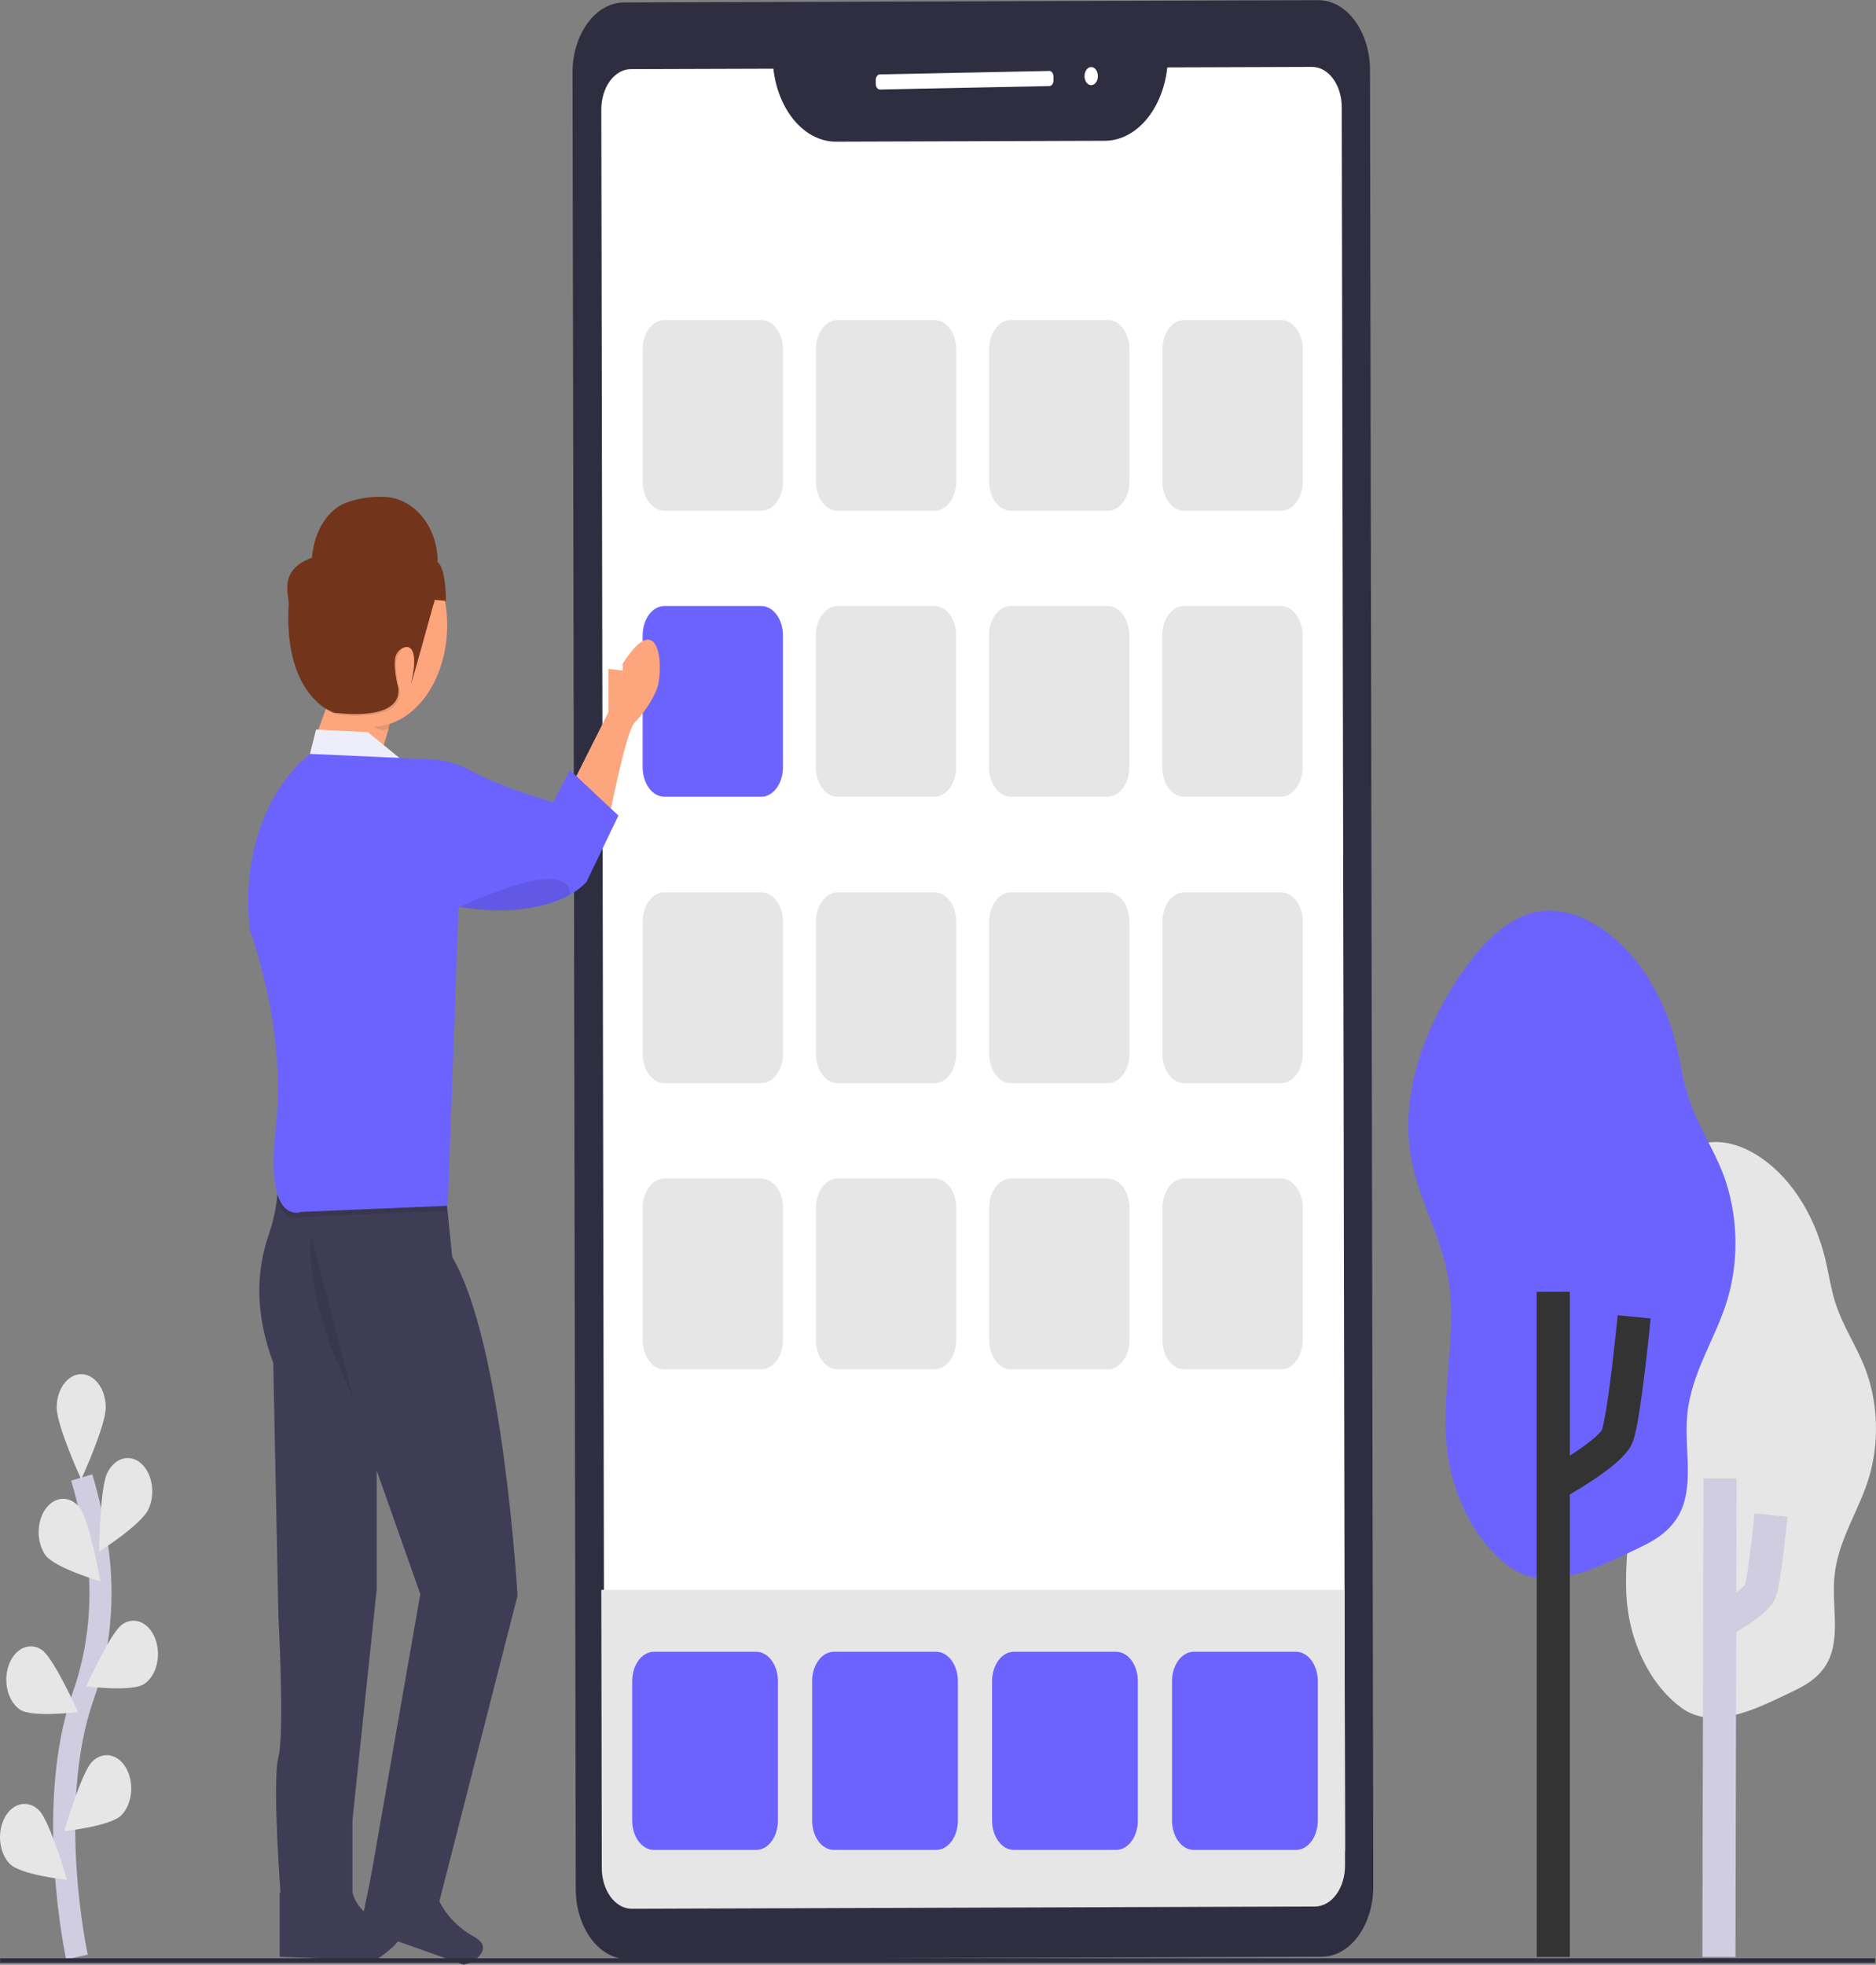 <svg width="170" height="178" viewBox="0 0 170 178" fill="none" xmlns="http://www.w3.org/2000/svg">
<rect x="0" y="0" width="170" height="178" fill="#808080" stroke="none"/>
<g clip-path="url(#clip0)">
<path d="M147.43 145.184C147.02 140.817 148.305 136.322 147.541 132.047C146.954 128.744 145.214 125.987 144.642 122.679C143.802 117.775 145.724 112.74 148.176 108.975C149.863 106.38 151.979 104.025 154.503 103.554C156.061 103.253 157.662 103.718 159.1 104.581C160.563 105.472 161.875 106.764 162.954 108.374C164.033 109.985 164.856 111.881 165.372 113.943C165.704 115.284 165.896 116.686 166.305 117.985C167.009 120.224 168.3 122.03 169.103 124.209C169.639 125.685 169.941 127.297 169.991 128.942C170.042 130.586 169.838 132.226 169.394 133.758C168.465 136.911 166.513 139.549 166.225 142.924C166.016 145.356 166.687 148.02 165.815 150.163C165.157 151.78 163.802 152.596 162.519 153.208C159.537 154.617 155.363 156.906 152.372 154.727C149.755 152.822 147.81 149.215 147.43 145.184Z" fill="#E6E6E6"/>
<path d="M155.808 147.016C155.808 147.016 159.08 145.222 159.493 144.213C159.906 143.203 160.483 137.26 160.483 137.26" stroke="#D0CDE1" stroke-width="3" stroke-miterlimit="10"/>
<path d="M155.766 177.299L155.865 133.947" stroke="#D0CDE1" stroke-width="3" stroke-miterlimit="10"/>
<path d="M131.085 130.899C130.609 125.833 132.099 120.619 131.214 115.66C130.532 111.829 128.514 108.63 127.851 104.793C126.878 99.105 129.105 93.264 131.951 88.897C133.907 85.888 136.362 83.155 139.29 82.609C141.097 82.259 142.954 82.799 144.623 83.8C146.32 84.834 147.841 86.332 149.093 88.2C150.345 90.069 151.3 92.267 151.898 94.66C152.284 96.215 152.506 97.84 152.981 99.348C153.797 101.946 155.294 104.042 156.226 106.567C156.847 108.28 157.198 110.15 157.257 112.057C157.315 113.964 157.079 115.867 156.564 117.644C155.486 121.301 153.222 124.362 152.888 128.276C152.645 131.097 153.424 134.188 152.413 136.672C151.649 138.548 150.077 139.496 148.589 140.204C145.13 141.839 140.289 144.494 136.818 141.966C133.78 139.758 131.525 135.575 131.085 130.899Z" fill="#6C63FF"/>
<path d="M140.753 177.299V117.035" stroke="#333333" stroke-width="3" stroke-miterlimit="10"/>
<path d="M140.801 134.499C140.801 134.499 145.899 131.704 146.542 130.132C147.185 128.56 148.084 119.302 148.084 119.302" stroke="#333333" stroke-width="3" stroke-miterlimit="10"/>
<path d="M119.456 0.015L56.55 0.224C53.965 0.233 51.874 3.087 51.881 6.6L52.176 171.143C52.182 174.655 54.282 177.496 56.867 177.487L119.774 177.278C122.359 177.269 124.449 174.415 124.443 170.902L124.148 6.359C124.141 2.847 122.041 0.006 119.456 0.015Z" fill="#2F2E41"/>
<path d="M121.884 167.307C121.887 168.275 121.606 169.204 121.104 169.891C120.602 170.577 119.921 170.965 119.208 170.969L57.459 171.172C56.747 171.174 56.063 170.791 55.559 170.108C55.054 169.425 54.77 168.497 54.769 167.53L54.726 142.873L54.49 9.925C54.488 8.958 54.769 8.028 55.27 7.341C55.772 6.655 56.454 6.267 57.166 6.263L70.081 6.222C70.288 8.059 70.971 9.735 72.007 10.947C73.043 12.16 74.364 12.829 75.731 12.835L100.133 12.755C101.503 12.747 102.827 12.072 103.863 10.852C104.899 9.632 105.58 7.948 105.781 6.105L118.897 6.061C119.61 6.06 120.293 6.443 120.797 7.126C121.302 7.809 121.586 8.736 121.587 9.704L121.84 142.873L121.884 167.307Z" fill="white"/>
<path d="M121.884 168.984C121.893 169.963 121.615 170.907 121.111 171.609C120.608 172.31 119.92 172.711 119.199 172.723L57.232 172.931C56.511 172.924 55.822 172.528 55.316 171.831C54.809 171.133 54.528 170.191 54.532 169.211L54.49 144.036H121.84L121.884 168.984Z" fill="#E6E6E6"/>
<path d="M95.083 6.428L79.729 6.741C79.522 6.746 79.357 6.977 79.36 7.258L79.364 7.609C79.367 7.89 79.537 8.114 79.744 8.11L95.098 7.797C95.305 7.793 95.47 7.561 95.467 7.28L95.463 6.929C95.46 6.648 95.29 6.424 95.083 6.428Z" fill="white"/>
<path d="M98.892 7.717C99.226 7.71 99.493 7.337 99.488 6.883C99.483 6.429 99.208 6.066 98.874 6.073C98.54 6.08 98.273 6.454 98.278 6.907C98.283 7.361 98.558 7.724 98.892 7.717Z" fill="white"/>
<path d="M68.988 28.994H60.2C59.115 28.994 58.235 30.189 58.235 31.665V43.607C58.235 45.082 59.115 46.278 60.2 46.278H68.988C70.074 46.278 70.954 45.082 70.954 43.607V31.665C70.954 30.189 70.074 28.994 68.988 28.994Z" fill="#E6E6E6"/>
<path d="M84.689 28.994H75.901C74.815 28.994 73.935 30.189 73.935 31.665V43.607C73.935 45.082 74.815 46.278 75.901 46.278H84.689C85.774 46.278 86.654 45.082 86.654 43.607V31.665C86.654 30.189 85.774 28.994 84.689 28.994Z" fill="#E6E6E6"/>
<path d="M100.389 28.994H91.602C90.516 28.994 89.636 30.189 89.636 31.665V43.607C89.636 45.082 90.516 46.278 91.602 46.278H100.389C101.475 46.278 102.355 45.082 102.355 43.607V31.665C102.355 30.189 101.475 28.994 100.389 28.994Z" fill="#E6E6E6"/>
<path d="M116.09 28.994H107.302C106.216 28.994 105.336 30.189 105.336 31.665V43.607C105.336 45.082 106.216 46.278 107.302 46.278H116.09C117.175 46.278 118.056 45.082 118.056 43.607V31.665C118.056 30.189 117.175 28.994 116.09 28.994Z" fill="#E6E6E6"/>
<path d="M68.984 54.904H60.2C59.115 54.904 58.235 56.1 58.235 57.575V69.511C58.235 70.986 59.115 72.182 60.2 72.182H68.984C70.069 72.182 70.95 70.986 70.95 69.511V57.575C70.95 56.1 70.069 54.904 68.984 54.904Z" fill="#6C63FF"/>
<path d="M84.678 54.904H75.895C74.809 54.904 73.929 56.1 73.929 57.575V69.511C73.929 70.986 74.809 72.182 75.895 72.182H84.678C85.764 72.182 86.644 70.986 86.644 69.511V57.575C86.644 56.1 85.764 54.904 84.678 54.904Z" fill="#E6E6E6"/>
<path d="M100.373 54.904H91.59C90.504 54.904 89.624 56.1 89.624 57.575V69.511C89.624 70.986 90.504 72.182 91.59 72.182H100.373C101.459 72.182 102.339 70.986 102.339 69.511V57.575C102.339 56.1 101.459 54.904 100.373 54.904Z" fill="#E6E6E6"/>
<path d="M116.068 54.904H107.285C106.199 54.904 105.319 56.1 105.319 57.575V69.511C105.319 70.986 106.199 72.182 107.285 72.182H116.068C117.154 72.182 118.034 70.986 118.034 69.511V57.575C118.034 56.1 117.154 54.904 116.068 54.904Z" fill="#E6E6E6"/>
<path d="M68.988 80.848H60.2C59.115 80.848 58.235 82.044 58.235 83.519V95.462C58.235 96.937 59.115 98.133 60.2 98.133H68.988C70.074 98.133 70.954 96.937 70.954 95.462V83.519C70.954 82.044 70.074 80.848 68.988 80.848Z" fill="#E6E6E6"/>
<path d="M84.689 80.848H75.901C74.815 80.848 73.935 82.044 73.935 83.519V95.462C73.935 96.937 74.815 98.133 75.901 98.133H84.689C85.774 98.133 86.654 96.937 86.654 95.462V83.519C86.654 82.044 85.774 80.848 84.689 80.848Z" fill="#E6E6E6"/>
<path d="M100.389 80.848H91.602C90.516 80.848 89.636 82.044 89.636 83.519V95.462C89.636 96.937 90.516 98.133 91.602 98.133H100.389C101.475 98.133 102.355 96.937 102.355 95.462V83.519C102.355 82.044 101.475 80.848 100.389 80.848Z" fill="#E6E6E6"/>
<path d="M116.09 80.848H107.302C106.216 80.848 105.336 82.044 105.336 83.519V95.462C105.336 96.937 106.216 98.133 107.302 98.133H116.09C117.175 98.133 118.056 96.937 118.056 95.462V83.519C118.056 82.044 117.175 80.848 116.09 80.848Z" fill="#E6E6E6"/>
<path d="M68.988 106.776H60.2C59.115 106.776 58.235 107.971 58.235 109.447V121.389C58.235 122.864 59.115 124.06 60.2 124.06H68.988C70.074 124.06 70.954 122.864 70.954 121.389V109.447C70.954 107.971 70.074 106.776 68.988 106.776Z" fill="#E6E6E6"/>
<path d="M84.689 106.776H75.901C74.815 106.776 73.935 107.971 73.935 109.447V121.389C73.935 122.864 74.815 124.06 75.901 124.06H84.689C85.774 124.06 86.654 122.864 86.654 121.389V109.447C86.654 107.971 85.774 106.776 84.689 106.776Z" fill="#E6E6E6"/>
<path d="M100.389 106.776H91.602C90.516 106.776 89.636 107.971 89.636 109.447V121.389C89.636 122.864 90.516 124.06 91.602 124.06H100.389C101.475 124.06 102.355 122.864 102.355 121.389V109.447C102.355 107.971 101.475 106.776 100.389 106.776Z" fill="#E6E6E6"/>
<path d="M116.09 106.776H107.302C106.216 106.776 105.336 107.971 105.336 109.447V121.389C105.336 122.864 106.216 124.06 107.302 124.06H116.09C117.175 124.06 118.056 122.864 118.056 121.389V109.447C118.056 107.971 117.175 106.776 116.09 106.776Z" fill="#E6E6E6"/>
<path d="M68.531 149.646H59.252C58.166 149.646 57.286 150.841 57.286 152.317V164.926C57.286 166.402 58.166 167.598 59.252 167.598H68.531C69.617 167.598 70.497 166.402 70.497 164.926V152.317C70.497 150.841 69.617 149.646 68.531 149.646Z" fill="#6C63FF"/>
<path d="M84.838 149.646H75.559C74.473 149.646 73.593 150.841 73.593 152.317V164.926C73.593 166.402 74.473 167.598 75.559 167.598H84.838C85.923 167.598 86.803 166.402 86.803 164.926V152.317C86.803 150.841 85.923 149.646 84.838 149.646Z" fill="#6C63FF"/>
<path d="M101.144 149.646H91.865C90.78 149.646 89.9 150.841 89.9 152.317V164.926C89.9 166.402 90.78 167.598 91.865 167.598H101.144C102.23 167.598 103.11 166.402 103.11 164.926V152.317C103.11 150.841 102.23 149.646 101.144 149.646Z" fill="#6C63FF"/>
<path d="M117.451 149.646H108.172C107.086 149.646 106.206 150.841 106.206 152.317V164.926C106.206 166.402 107.086 167.598 108.172 167.598H117.451C118.537 167.598 119.417 166.402 119.417 164.926V152.317C119.417 150.841 118.537 149.646 117.451 149.646Z" fill="#6C63FF"/>
<path d="M55.132 60.594V64.528L51.682 71.397L55.132 74.449C55.132 74.449 56.665 66.421 57.492 65.476C57.492 65.476 58.79 64.218 59.497 62.486C60.203 60.755 59.85 54.773 56.428 60.124V60.755L55.132 60.594Z" fill="#FDA57D"/>
<path d="M28.257 67.69L29.624 63.977C29.664 63.868 29.724 63.775 29.799 63.708C29.874 63.641 29.961 63.602 30.05 63.596L35.238 63.236C35.322 63.23 35.407 63.252 35.483 63.302C35.559 63.351 35.625 63.426 35.674 63.519C35.724 63.612 35.755 63.72 35.766 63.834C35.777 63.948 35.767 64.063 35.736 64.17L34.398 68.872C34.358 69.011 34.286 69.129 34.193 69.208C34.1 69.287 33.99 69.322 33.881 69.309L28.667 68.678C28.585 68.668 28.506 68.632 28.437 68.571C28.368 68.511 28.311 68.428 28.27 68.331C28.23 68.234 28.208 68.124 28.205 68.013C28.203 67.901 28.221 67.79 28.257 67.69Z" fill="#FDA57D"/>
<path d="M28.641 66.097L27.76 69.608L36.809 69.166L33.333 66.332L28.641 66.097Z" fill="#EDEEF9"/>
<path d="M25.024 104.466C25.387 106.895 25.173 109.419 24.413 111.672C23.14 115.293 23.14 119.077 24.761 123.479L25.225 146.306C25.225 146.306 25.803 157.012 25.225 159.215C24.646 161.419 25.452 171.969 25.452 171.969H31.94V164.884L34.14 143.946V133.238L38.086 144.416L33.577 170.236L39.484 173.543L46.897 144.575C46.897 144.575 45.612 121.748 40.979 113.879L40.107 105.297L25.024 104.466Z" fill="#3F3D56"/>
<path d="M25.34 177.285V171.461H31.942C31.942 171.461 32.406 173.823 35.418 174.295C38.43 174.767 34.028 177.602 34.028 177.602L25.34 177.285Z" fill="#3F3D56"/>
<path d="M32.659 174.677L33.809 169.059L39.525 171.527C39.525 171.527 40.15 173.912 42.959 175.464C44.872 176.521 42.788 177.737 42.788 177.737L42.036 178.001L32.659 174.677Z" fill="#3F3D56"/>
<path opacity="0.1" d="M40.108 105.768L25.022 104.938C25.209 106.161 25.247 107.417 25.136 108.656C25.826 110.862 27.306 110.259 27.306 110.259L40.506 109.707L40.108 105.768Z" fill="black"/>
<path d="M28.062 68.3L27.461 68.854C25.641 70.529 24.22 72.887 23.37 75.641C22.52 78.395 22.279 81.426 22.675 84.364C22.675 84.364 26.035 93.3 24.992 102.237C23.949 111.174 27.309 109.795 27.309 109.795L40.574 109.24L41.558 82.136C41.558 82.136 49.551 83.681 53.144 79.902L56.039 73.89L51.637 69.761L50.135 72.681C50.135 72.681 45.417 71.328 42.825 69.898C41.617 69.228 40.331 68.853 39.026 68.792L28.062 68.3Z" fill="#6C63FF"/>
<path opacity="0.1" d="M28.178 111.909C28.178 111.909 27.366 117.42 32.002 126.55L28.178 111.909Z" fill="black"/>
<path opacity="0.1" d="M41.611 82.155C41.611 82.155 47.171 79.636 49.604 79.636C52.037 79.636 51.631 81.064 51.631 81.064C51.631 81.064 47.757 83.414 41.611 82.155Z" fill="black"/>
<path opacity="0.1" d="M35.311 63.556L33.098 63.916C33.028 63.916 32.964 64.046 32.927 64.233C33.413 65.425 34.022 66.135 34.683 66.135C34.919 66.13 35.151 66.042 35.354 65.88L35.523 64.489C35.58 64.026 35.467 63.531 35.311 63.556Z" fill="black"/>
<path d="M33.766 65.819C37.498 65.819 40.523 61.708 40.523 56.637C40.523 51.566 37.498 47.455 33.766 47.455C30.035 47.455 27.01 51.566 27.01 56.637C27.01 61.708 30.035 65.819 33.766 65.819Z" fill="#FDA57D"/>
<path opacity="0.1" d="M39.514 51.438L39.168 51.861C39.023 52.042 38.914 52.269 38.851 52.521C38.788 52.774 38.773 53.044 38.806 53.307C38.84 53.57 38.922 53.817 39.045 54.025C39.168 54.234 39.327 54.397 39.508 54.499C39.508 54.499 36.481 58.613 36.061 59.376C35.64 60.14 36.13 62.149 36.13 62.149C36.13 62.149 37.468 65.497 30.43 64.731C30.43 64.731 25.785 63.393 26.277 54.88C26.326 54.027 25.293 51.816 28.389 50.672C28.482 49.477 28.846 48.351 29.431 47.45C30.015 46.548 30.792 45.917 31.653 45.642C32.85 45.237 34.086 45.09 35.317 45.205C36.463 45.342 37.531 46.058 38.308 47.212C39.085 48.366 39.515 49.874 39.514 51.438Z" fill="black"/>
<path d="M39.66 50.937C39.66 50.937 40.378 51.239 40.412 54.438L39.392 54.344C39.392 54.344 37.032 62.923 37.28 61.804C38.195 57.691 36.365 58.457 35.942 59.223C35.519 59.989 36.012 61.996 36.012 61.996C36.012 61.996 37.349 65.344 30.311 64.578C30.311 64.578 25.666 63.239 26.159 54.727C26.207 53.874 25.174 51.663 28.271 50.519C28.363 49.325 28.726 48.199 29.309 47.297C29.893 46.395 30.668 45.762 31.528 45.486C32.725 45.081 33.961 44.934 35.192 45.05C37.575 45.322 39.66 47.7 39.66 50.937Z" fill="#72351C"/>
<path d="M6.972 177.301C6.972 177.301 4.022 163.69 7.534 153.672C9.022 149.483 9.471 144.752 8.813 140.188C8.487 138.024 8.016 135.905 7.407 133.858" stroke="#D0CDE1" stroke-width="2" stroke-miterlimit="10"/>
<path d="M9.582 127.518C9.582 129.187 7.36 134.023 7.36 134.023C7.36 134.023 5.138 129.19 5.138 127.518C5.138 126.717 5.372 125.949 5.789 125.382C6.206 124.815 6.771 124.497 7.361 124.497C7.95 124.497 8.516 124.815 8.933 125.382C9.35 125.949 9.584 126.717 9.584 127.518H9.582Z" fill="#E6E6E6"/>
<path d="M13.441 136.758C12.774 138.158 8.974 140.575 8.974 140.575C8.974 140.575 9.043 134.873 9.709 133.471C10.03 132.799 10.534 132.327 11.11 132.16C11.687 131.992 12.289 132.143 12.783 132.578C13.278 133.014 13.625 133.699 13.749 134.482C13.872 135.266 13.761 136.083 13.441 136.756V136.758Z" fill="#E6E6E6"/>
<path d="M13.094 152.55C11.999 153.313 7.818 152.781 7.818 152.781C7.818 152.781 9.996 147.907 11.093 147.154C11.619 146.793 12.229 146.731 12.789 146.982C13.349 147.233 13.812 147.775 14.078 148.49C14.343 149.206 14.389 150.035 14.204 150.796C14.02 151.556 13.62 152.186 13.094 152.547V152.55Z" fill="#E6E6E6"/>
<path d="M10.992 164.461C10.005 165.453 5.821 165.901 5.821 165.901C5.821 165.901 7.362 160.596 8.348 159.604C8.583 159.368 8.85 159.198 9.133 159.102C9.416 159.006 9.71 158.987 9.999 159.045C10.288 159.104 10.565 159.24 10.815 159.444C11.065 159.648 11.283 159.918 11.457 160.236C11.63 160.555 11.756 160.918 11.827 161.303C11.897 161.687 11.911 162.087 11.868 162.48C11.825 162.872 11.725 163.249 11.575 163.589C11.425 163.929 11.226 164.225 10.992 164.461Z" fill="#E6E6E6"/>
<path d="M4.119 140.903C4.999 142.065 9.103 143.269 9.103 143.269C9.103 143.269 8.097 137.73 7.218 136.57C6.791 136.044 6.231 135.763 5.655 135.788C5.08 135.812 4.533 136.139 4.132 136.699C3.73 137.26 3.504 138.011 3.502 138.794C3.499 139.577 3.721 140.33 4.119 140.895V140.903Z" fill="#E6E6E6"/>
<path d="M1.792 154.875C2.887 155.638 7.068 155.106 7.068 155.106C7.068 155.106 4.89 150.232 3.793 149.479C3.533 149.3 3.249 149.193 2.958 149.164C2.667 149.134 2.374 149.183 2.097 149.307C1.82 149.431 1.563 149.628 1.342 149.887C1.121 150.146 0.94 150.462 0.808 150.816C0.677 151.17 0.598 151.556 0.576 151.951C0.555 152.347 0.591 152.744 0.682 153.121C0.773 153.498 0.918 153.846 1.109 154.147C1.299 154.447 1.532 154.694 1.792 154.872V154.875Z" fill="#E6E6E6"/>
<path d="M0.901 168.875C1.888 169.867 6.072 170.315 6.072 170.315C6.072 170.315 4.531 165.011 3.544 164.018C3.31 163.783 3.043 163.612 2.76 163.516C2.477 163.42 2.182 163.401 1.894 163.46C1.605 163.518 1.328 163.654 1.078 163.858C0.827 164.062 0.609 164.332 0.436 164.651C0.262 164.97 0.137 165.332 0.066 165.717C-0.005 166.102 -0.019 166.502 0.025 166.894C0.068 167.286 0.167 167.663 0.318 168.003C0.468 168.343 0.666 168.639 0.901 168.875Z" fill="#E6E6E6"/>
<path d="M169.92 177.411H0.011V177.824H169.92V177.411Z" fill="#2F2E41"/>
</g>
<defs>
<clipPath id="clip0">
<rect width="170" height="178" fill="white"/>
</clipPath>
</defs>
</svg>

